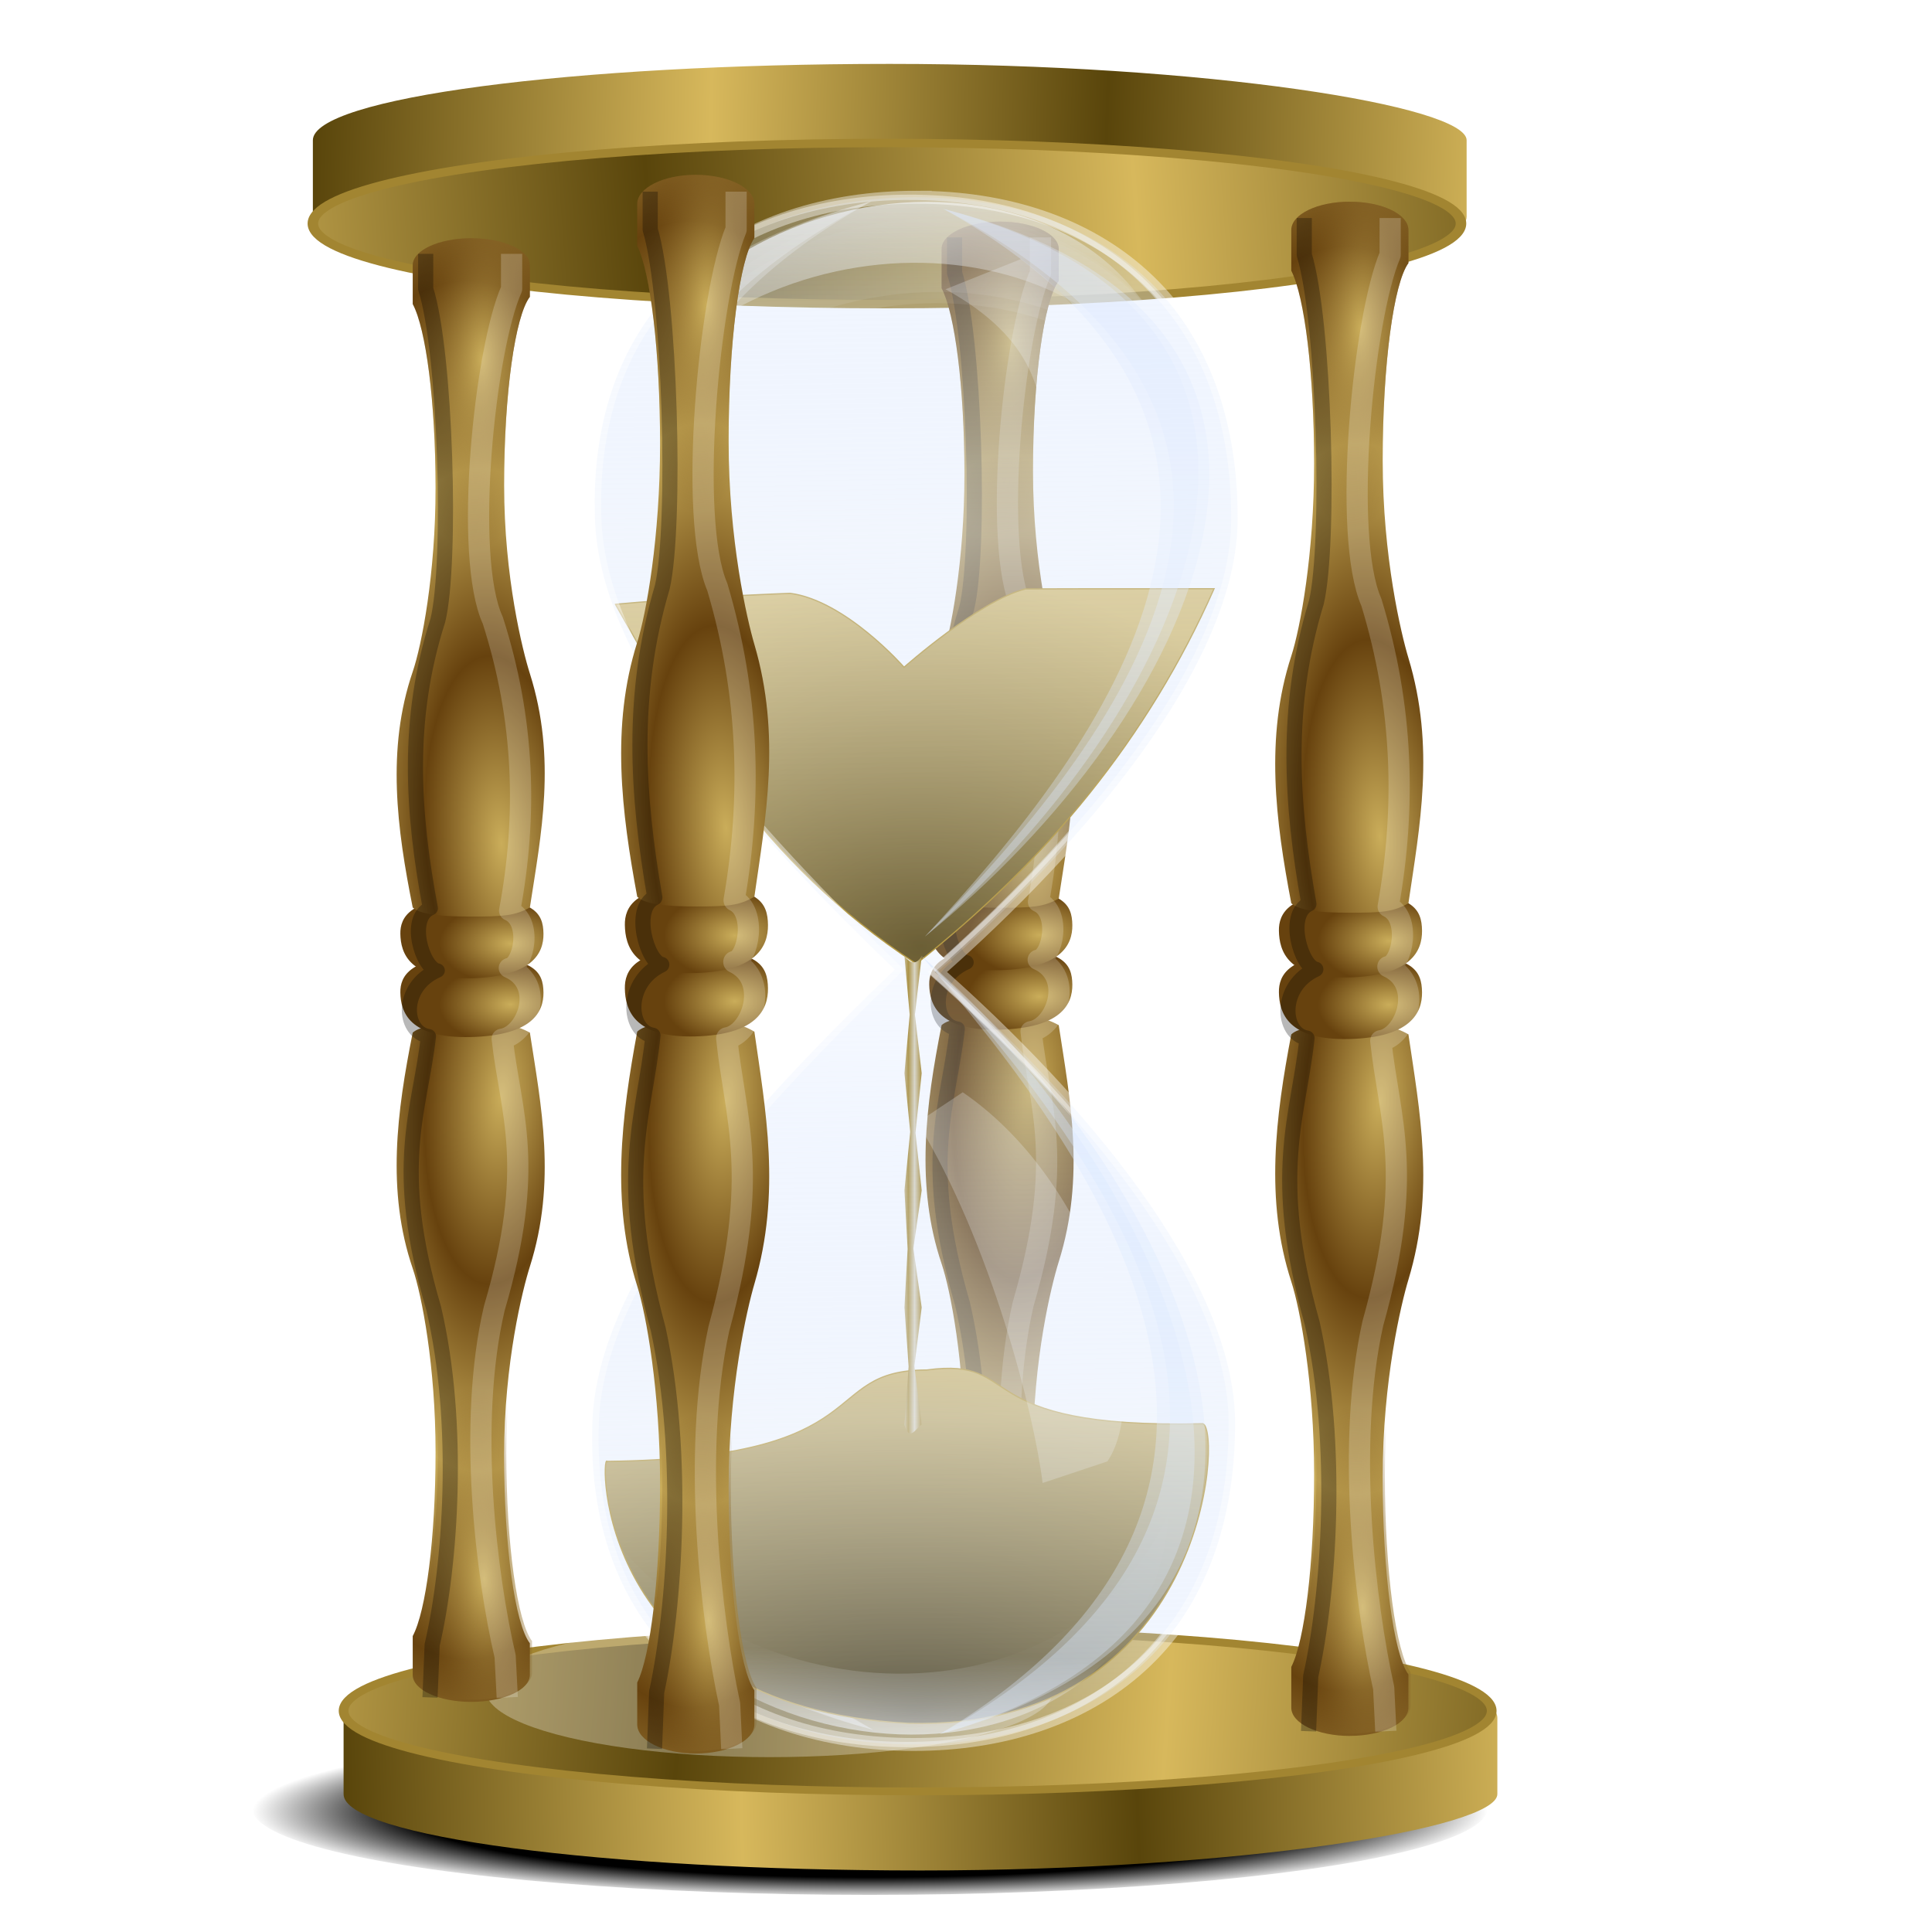 <?xml version="1.0" encoding="UTF-8" standalone="no"?>
<!-- Created with Inkscape (http://www.inkscape.org/) -->

<svg
   xmlns:dc="http://purl.org/dc/elements/1.1/"
   xmlns:cc="http://creativecommons.org/ns#"
   xmlns:rdf="http://www.w3.org/1999/02/22-rdf-syntax-ns#"
   xmlns:svg="http://www.w3.org/2000/svg"
   xmlns="http://www.w3.org/2000/svg"
   xmlns:xlink="http://www.w3.org/1999/xlink"
   xmlns:sodipodi="http://sodipodi.sourceforge.net/DTD/sodipodi-0.dtd"
   xmlns:inkscape="http://www.inkscape.org/namespaces/inkscape"
   width="255"
   height="255"
   viewBox="0 0 67.469 67.469"
   version="1.1"
   id="svg8"
   inkscape:version="0.92.5 (2060ec1f9f, 2020-04-08)"
   sodipodi:docname="sandglass.svg">
  <defs
     id="defs2">
    <linearGradient
       inkscape:collect="always"
       id="linearGradient965">
      <stop
         style="stop-color:#000000;stop-opacity:1;"
         offset="0"
         id="stop961" />
      <stop
         id="stop969"
         offset="0.75"
         style="stop-color:#000000;stop-opacity:1" />
      <stop
         style="stop-color:#000000;stop-opacity:0;"
         offset="1"
         id="stop963" />
    </linearGradient>
    <linearGradient
       inkscape:collect="always"
       id="linearGradient939">
      <stop
         id="stop935"
         stop-color="#a88726"
         stop-opacity="1" />
      <stop
         offset="1"
         id="stop937"
         stop-color="#dcd3b9"
         stop-opacity="1" />
    </linearGradient>
    <linearGradient
       id="linearGradient930"
       inkscape:collect="always">
      <stop
         stop-opacity="1"
         stop-color="#3b2e08"
         id="stop926" />
      <stop
         stop-opacity="1"
         stop-color="#d7b85c"
         id="stop928"
         offset="1" />
    </linearGradient>
    <linearGradient
       id="linearGradient934">
      <stop
         id="stop930"
         stop-color="#ffffff"
         stop-opacity="0.018" />
      <stop
         offset="1"
         id="stop932"
         stop-color="#ffffff"
         stop-opacity="0.721" />
    </linearGradient>
    <linearGradient
       inkscape:collect="always"
       id="linearGradient916">
      <stop
         id="stop912"
         stop-color="#ffffff"
         stop-opacity="0.495"
         style="stop-color:#e4edfc;stop-opacity:0.494" />
      <stop
         offset="1"
         id="stop914"
         stop-color="#ffffff"
         stop-opacity="0.149"
         style="stop-color:#c0d6ff;stop-opacity:0.149" />
    </linearGradient>
    <linearGradient
       inkscape:collect="always"
       id="linearGradient919">
      <stop
         id="stop915"
         stop-color="#caad5a"
         stop-opacity="1" />
      <stop
         offset="1"
         id="stop917"
         stop-color="#67420e"
         stop-opacity="0" />
    </linearGradient>
    <linearGradient
       id="linearGradient909"
       inkscape:collect="always">
      <stop
         stop-opacity="1"
         stop-color="#caad5a"
         id="stop905" />
      <stop
         stop-opacity="1"
         stop-color="#67420e"
         id="stop907"
         offset="1" />
    </linearGradient>
    <linearGradient
       inkscape:collect="always"
       id="linearGradient947-3">
      <stop
         id="stop943"
         stop-color="#59450b"
         stop-opacity="1" />
      <stop
         offset="1"
         id="stop945"
         stop-color="#d7b85c"
         stop-opacity="1" />
    </linearGradient>
    <clipPath
       clipPathUnits="userSpaceOnUse"
       id="clipPath2059">
      <path
         d="m -10.1,231.685 c 3.559,2.506 4.832,-0.585 2.965,-3.064 -3.182,-4.225 -6.444,-9.84 -12.355,-15.913 -2.595,-2.669 -11.861,-7.808 -11.861,-7.808 0,0 -0.115,-2.188 -0.099,-3.064 0.011,-0.582 -0.566,-0.564 -0.89,-0.297 -0.782,0.645 -2.471,2.57 -2.471,2.57 l -1.68,-0.099 -1.087,-1.581 c -0.297,-0.411 -0.636,-0.346 -0.89,0 -0.545,1.85 -0.879,3.885 -3.459,3.954 l 4.448,3.954 c 7.766,1.553 15.579,5.585 20.262,14.332 0,0 4.526,5.194 7.116,7.018 z"
         id="path2061"
         sodipodi:nodetypes="csscsscccccccs"
         inkscape:connector-curvature="0"
         stroke-dasharray="none"
         stroke-opacity="1"
         fill="#ffffff"
         fill-rule="evenodd"
         stroke="none"
         stroke-linejoin="miter"
         fill-opacity="1"
         stroke-linecap="butt"
         stroke-width="0.048"
         stroke-miterlimit="4" />
    </clipPath>
    <clipPath
       id="clipPath2059-5"
       clipPathUnits="userSpaceOnUse">
      <path
         stroke-miterlimit="4"
         stroke-width="0.048"
         stroke-linecap="butt"
         fill-opacity="1"
         stroke-linejoin="miter"
         stroke="none"
         fill-rule="evenodd"
         fill="#ffffff"
         stroke-opacity="1"
         stroke-dasharray="none"
         inkscape:connector-curvature="0"
         sodipodi:nodetypes="csscsscccccccs"
         id="path2061-3"
         d="m -10.1,231.685 c 3.559,2.506 4.832,-0.585 2.965,-3.064 -3.182,-4.225 -6.444,-9.84 -12.355,-15.913 -2.595,-2.669 -11.861,-7.808 -11.861,-7.808 0,0 -0.115,-2.188 -0.099,-3.064 0.011,-0.582 -0.566,-0.564 -0.89,-0.297 -0.782,0.645 -2.471,2.57 -2.471,2.57 l -1.68,-0.099 -1.087,-1.581 c -0.297,-0.411 -0.636,-0.346 -0.89,0 -0.545,1.85 -0.879,3.885 -3.459,3.954 l 4.448,3.954 c 7.766,1.553 15.579,5.585 20.262,14.332 0,0 4.526,5.194 7.116,7.018 z" />
    </clipPath>
    <clipPath
       id="clipPath">
      <path
         fill-opacity="0.95"
         stroke="none"
         fill="#1b1b1b"
         sodipodi:nodetypes="csssscc"
         inkscape:connector-curvature="0"
         id="rect5264"
         d="m -515.73,435.564 v 5.838 c 0,9.743 -7.844,17.587 -17.587,17.587 h -135.051 c -9.743,0 -17.587,-7.844 -17.587,-17.587 v -5.838 z" />
    </clipPath>
    <clipPath
       clipPathUnits="userSpaceOnUse"
       id="clipPath2059-7">
      <path
         d="m -10.1,231.685 c 3.559,2.506 4.832,-0.585 2.965,-3.064 -3.182,-4.225 -6.444,-9.84 -12.355,-15.913 -2.595,-2.669 -11.861,-7.808 -11.861,-7.808 0,0 -0.115,-2.188 -0.099,-3.064 0.011,-0.582 -0.566,-0.564 -0.89,-0.297 -0.782,0.645 -2.471,2.57 -2.471,2.57 l -1.68,-0.099 -1.087,-1.581 c -0.297,-0.411 -0.636,-0.346 -0.89,0 -0.545,1.85 -0.879,3.885 -3.459,3.954 l 4.448,3.954 c 7.766,1.553 15.579,5.585 20.262,14.332 0,0 4.526,5.194 7.116,7.018 z"
         id="path2061-5"
         sodipodi:nodetypes="csscsscccccccs"
         inkscape:connector-curvature="0"
         stroke-dasharray="none"
         stroke-opacity="1"
         fill="#ffffff"
         fill-rule="evenodd"
         stroke="none"
         stroke-linejoin="miter"
         fill-opacity="1"
         stroke-linecap="butt"
         stroke-width="0.048"
         stroke-miterlimit="4" />
    </clipPath>
    <clipPath
       clipPathUnits="userSpaceOnUse"
       id="clipPath1162">
      <path
         stroke-miterlimit="4"
         stroke-width="0.071"
         stroke-linecap="round"
         fill-opacity="0.347"
         stroke-linejoin="round"
         stroke="none"
         fill="#000000"
         stroke-opacity="1"
         stroke-dasharray="none"
         inkscape:connector-curvature="0"
         d="m -65.65,239.846 c -9.358,0 -16.952,7.594 -16.952,16.952 0,9.358 7.594,16.941 16.952,16.941 0.292,0 0.579,-0.008 0.868,-0.022 2.123,-0.108 4.148,-0.606 5.995,-1.424 l 2.67,3.971 c -0.226,0.495 -0.245,0.964 -0.011,1.313 l 15.673,23.326 c 0.495,0.737 1.944,0.632 3.248,-0.245 1.304,-0.876 1.964,-2.177 1.468,-2.914 L -51.423,274.417 c -0.233,-0.347 -0.683,-0.499 -1.224,-0.478 l -2.558,-3.804 c 3.96,-3.1 6.507,-7.92 6.507,-13.337 0,-9.358 -7.594,-16.952 -16.952,-16.952 z m 0,2.581 c 7.929,0 14.371,6.442 14.371,14.371 0,7.929 -6.442,14.36 -14.371,14.36 -7.929,0 -14.349,-6.431 -14.349,-14.36 0,-0.248 -0.001,-0.489 0.011,-0.734 0.384,-7.586 6.657,-13.637 14.338,-13.637 z"
         id="path1164" />
    </clipPath>
    <linearGradient
       id="linearGradient3929">
      <stop
         id="stop3931"
         stop-color="#ffffff"
         stop-opacity="0.257" />
      <stop
         offset="1"
         id="stop3933"
         stop-color="#ffffff"
         stop-opacity="0" />
    </linearGradient>
    <linearGradient
       y2="244.59"
       x2="1414.71"
       y1="235.4"
       x1="1093.18"
       spreadMethod="reflect"
       gradientTransform="translate(-2007.229,-34.449)"
       gradientUnits="userSpaceOnUse"
       id="linearGradient4016"
       xlink:href="#linearGradient947-3"
       inkscape:collect="always" />
    <linearGradient
       y2="341.27"
       x2="-251.05"
       y1="363.83"
       x1="-640.23"
       spreadMethod="reflect"
       gradientUnits="userSpaceOnUse"
       id="linearGradient4018"
       xlink:href="#linearGradient947-3"
       inkscape:collect="always" />
    <radialGradient
       r="57.53"
       fy="826.94"
       fx="-753.7"
       cy="826.94"
       cx="-753.7"
       gradientTransform="matrix(0.043,0,0,0.026,80.912,243.119)"
       gradientUnits="userSpaceOnUse"
       id="radialGradient4040"
       xlink:href="#linearGradient909"
       inkscape:collect="always" />
    <radialGradient
       r="57.53"
       fy="823.99"
       fx="-753.7"
       cy="823.99"
       cx="-753.7"
       gradientTransform="matrix(0.043,0,0,0.026,80.912,240.968)"
       gradientUnits="userSpaceOnUse"
       id="radialGradient4042"
       xlink:href="#linearGradient909"
       inkscape:collect="always" />
    <linearGradient
       y2="218.43"
       x2="-398.72"
       y1="355.84"
       x1="-383.67"
       gradientUnits="userSpaceOnUse"
       id="linearGradient4048"
       xlink:href="#linearGradient934"
       inkscape:collect="always"
       gradientTransform="matrix(0.043,0,0,0.043,49.455,226.502)" />
    <linearGradient
       inkscape:collect="always"
       xlink:href="#linearGradient947-3"
       id="linearGradient4816"
       gradientUnits="userSpaceOnUse"
       gradientTransform="translate(-2007.229,-34.449)"
       x1="1093.18"
       y1="235.4"
       x2="1414.71"
       y2="244.59"
       spreadMethod="reflect" />
    <linearGradient
       inkscape:collect="always"
       xlink:href="#linearGradient947-3"
       id="linearGradient4818"
       gradientUnits="userSpaceOnUse"
       x1="-640.23"
       y1="363.83"
       x2="-251.05"
       y2="341.27"
       spreadMethod="reflect" />
    <linearGradient
       inkscape:collect="always"
       xlink:href="#linearGradient3929"
       id="linearGradient4820"
       gradientUnits="userSpaceOnUse"
       x1="-399.72"
       y1="480.65"
       x2="-398.72"
       y2="218.43"
       gradientTransform="matrix(0.043,0,0,0.043,50.23,227.121)" />
    <linearGradient
       inkscape:collect="always"
       xlink:href="#linearGradient3929"
       id="linearGradient4822"
       gradientUnits="userSpaceOnUse"
       x1="-399.72"
       y1="480.65"
       x2="-398.72"
       y2="218.43"
       gradientTransform="matrix(0.043,0,0,0.043,50.23,227.121)" />
    <radialGradient
       inkscape:collect="always"
       xlink:href="#linearGradient947-3"
       id="radialGradient949"
       cx="32.09"
       cy="265.77"
       fx="32.09"
       fy="265.77"
       r="10.337"
       gradientTransform="matrix(1.629,-0.006,0.005,1.236,-21.425,-65.737)"
       gradientUnits="userSpaceOnUse" />
    <radialGradient
       inkscape:collect="always"
       xlink:href="#linearGradient930"
       id="radialGradient957"
       cx="31.823"
       cy="293.24"
       fx="31.823"
       fy="293.24"
       r="10.553"
       gradientTransform="matrix(2.325,0.049,-0.025,1.195,-34.761,-62.636)"
       gradientUnits="userSpaceOnUse" />
    <radialGradient
       inkscape:collect="always"
       xlink:href="#linearGradient909"
       id="radialGradient903"
       cx="48.05"
       cy="251.33"
       fx="48.05"
       fy="251.33"
       r="2.585"
       gradientTransform="matrix(1.023,-0.066,0.182,2.657,-46.707,-405.872)"
       gradientUnits="userSpaceOnUse"
       spreadMethod="reflect" />
    <radialGradient
       inkscape:collect="always"
       xlink:href="#linearGradient919"
       id="radialGradient913"
       gradientUnits="userSpaceOnUse"
       gradientTransform="matrix(1.023,0.053,-0.148,2.715,33.795,-425.871)"
       cx="48.803"
       cy="244.67"
       fx="48.803"
       fy="244.67"
       r="2.585"
       spreadMethod="pad" />
    <radialGradient
       inkscape:collect="always"
       xlink:href="#linearGradient909"
       id="radialGradient950"
       gradientUnits="userSpaceOnUse"
       gradientTransform="matrix(1.023,0.066,0.182,-2.657,-46.707,932.599)"
       cx="48.05"
       cy="251.33"
       fx="48.05"
       fy="251.33"
       r="2.585"
       spreadMethod="reflect" />
    <radialGradient
       inkscape:collect="always"
       xlink:href="#linearGradient919"
       id="radialGradient952"
       gradientUnits="userSpaceOnUse"
       gradientTransform="matrix(1.023,-0.053,-0.148,-2.715,33.872,952.517)"
       cx="48.803"
       cy="244.67"
       fx="48.803"
       fy="244.67"
       r="2.585"
       spreadMethod="pad" />
    <linearGradient
       inkscape:collect="always"
       xlink:href="#linearGradient916"
       id="linearGradient918"
       x1="31.607"
       y1="278.77"
       x2="31.363"
       y2="263.36"
       gradientUnits="userSpaceOnUse"
       spreadMethod="reflect"
       gradientTransform="translate(0.155,0.308)" />
    <linearGradient
       inkscape:collect="always"
       xlink:href="#linearGradient934"
       id="linearGradient928"
       gradientUnits="userSpaceOnUse"
       gradientTransform="matrix(0.043,0,0,-0.043,48.913,300.184)"
       x1="-396.15"
       y1="300.56"
       x2="-398.72"
       y2="218.43" />
    <filter
       inkscape:collect="always"
       id="filter924"
       x="-0.228"
       width="1.456"
       y="-0.006"
       height="1.012"
       color-interpolation-filters="sRGB">
      <feGaussianBlur
         inkscape:collect="always"
         stdDeviation="0.136"
         id="feGaussianBlur926" />
    </filter>
    <linearGradient
       inkscape:collect="always"
       xlink:href="#linearGradient939"
       id="linearGradient941"
       x1="31.495"
       y1="271.46"
       x2="31.715"
       y2="271.46"
       gradientUnits="userSpaceOnUse"
       spreadMethod="reflect"
       gradientTransform="translate(0.225,-0.157)" />
    <radialGradient
       inkscape:collect="always"
       xlink:href="#linearGradient909"
       id="radialGradient968"
       gradientUnits="userSpaceOnUse"
       gradientTransform="matrix(1.023,0.066,0.182,-2.657,-46.707,932.599)"
       cx="48.05"
       cy="251.33"
       fx="48.05"
       fy="251.33"
       r="2.585"
       spreadMethod="reflect" />
    <radialGradient
       inkscape:collect="always"
       xlink:href="#linearGradient909"
       id="radialGradient970"
       gradientUnits="userSpaceOnUse"
       gradientTransform="matrix(0.043,0,0,0.026,80.912,243.119)"
       cx="-753.7"
       cy="826.94"
       fx="-753.7"
       fy="826.94"
       r="57.53" />
    <radialGradient
       inkscape:collect="always"
       xlink:href="#linearGradient909"
       id="radialGradient972"
       gradientUnits="userSpaceOnUse"
       gradientTransform="matrix(0.043,0,0,0.026,80.912,240.968)"
       cx="-753.7"
       cy="823.99"
       fx="-753.7"
       fy="823.99"
       r="57.53" />
    <radialGradient
       inkscape:collect="always"
       xlink:href="#linearGradient909"
       id="radialGradient974"
       gradientUnits="userSpaceOnUse"
       gradientTransform="matrix(1.023,-0.066,0.182,2.657,-46.707,-405.872)"
       cx="48.05"
       cy="251.33"
       fx="48.05"
       fy="251.33"
       r="2.585"
       spreadMethod="reflect" />
    <radialGradient
       inkscape:collect="always"
       xlink:href="#linearGradient919"
       id="radialGradient976"
       gradientUnits="userSpaceOnUse"
       gradientTransform="matrix(1.023,0.053,-0.148,2.715,33.795,-425.871)"
       cx="48.803"
       cy="244.67"
       fx="48.803"
       fy="244.67"
       r="2.585"
       spreadMethod="pad" />
    <radialGradient
       inkscape:collect="always"
       xlink:href="#linearGradient919"
       id="radialGradient978"
       gradientUnits="userSpaceOnUse"
       gradientTransform="matrix(1.023,-0.053,-0.148,-2.715,33.872,952.517)"
       cx="48.803"
       cy="244.67"
       fx="48.803"
       fy="244.67"
       r="2.585"
       spreadMethod="pad" />
    <radialGradient
       inkscape:collect="always"
       xlink:href="#linearGradient909"
       id="radialGradient998"
       gradientUnits="userSpaceOnUse"
       gradientTransform="matrix(1.023,0.066,0.182,-2.657,-46.707,932.599)"
       cx="48.05"
       cy="251.33"
       fx="48.05"
       fy="251.33"
       r="2.585"
       spreadMethod="reflect" />
    <radialGradient
       inkscape:collect="always"
       xlink:href="#linearGradient909"
       id="radialGradient1000"
       gradientUnits="userSpaceOnUse"
       gradientTransform="matrix(0.043,0,0,0.026,80.912,243.119)"
       cx="-753.7"
       cy="826.94"
       fx="-753.7"
       fy="826.94"
       r="57.53" />
    <radialGradient
       inkscape:collect="always"
       xlink:href="#linearGradient909"
       id="radialGradient1002"
       gradientUnits="userSpaceOnUse"
       gradientTransform="matrix(0.043,0,0,0.026,80.912,240.968)"
       cx="-753.7"
       cy="823.99"
       fx="-753.7"
       fy="823.99"
       r="57.53" />
    <radialGradient
       inkscape:collect="always"
       xlink:href="#linearGradient909"
       id="radialGradient1004"
       gradientUnits="userSpaceOnUse"
       gradientTransform="matrix(1.023,-0.066,0.182,2.657,-46.707,-405.872)"
       cx="48.05"
       cy="251.33"
       fx="48.05"
       fy="251.33"
       r="2.585"
       spreadMethod="reflect" />
    <radialGradient
       inkscape:collect="always"
       xlink:href="#linearGradient919"
       id="radialGradient1006"
       gradientUnits="userSpaceOnUse"
       gradientTransform="matrix(1.023,0.053,-0.148,2.715,33.795,-425.871)"
       cx="48.803"
       cy="244.67"
       fx="48.803"
       fy="244.67"
       r="2.585"
       spreadMethod="pad" />
    <radialGradient
       inkscape:collect="always"
       xlink:href="#linearGradient919"
       id="radialGradient1008"
       gradientUnits="userSpaceOnUse"
       gradientTransform="matrix(1.023,-0.053,-0.148,-2.715,33.872,952.517)"
       cx="48.803"
       cy="244.67"
       fx="48.803"
       fy="244.67"
       r="2.585"
       spreadMethod="pad" />
    <radialGradient
       inkscape:collect="always"
       xlink:href="#linearGradient909"
       id="radialGradient1028"
       gradientUnits="userSpaceOnUse"
       gradientTransform="matrix(1.023,0.066,0.182,-2.657,-46.707,932.599)"
       cx="48.05"
       cy="251.33"
       fx="48.05"
       fy="251.33"
       r="2.585"
       spreadMethod="reflect" />
    <radialGradient
       inkscape:collect="always"
       xlink:href="#linearGradient909"
       id="radialGradient1030"
       gradientUnits="userSpaceOnUse"
       gradientTransform="matrix(0.043,0,0,0.026,80.912,243.119)"
       cx="-753.7"
       cy="826.94"
       fx="-753.7"
       fy="826.94"
       r="57.53" />
    <radialGradient
       inkscape:collect="always"
       xlink:href="#linearGradient909"
       id="radialGradient1032"
       gradientUnits="userSpaceOnUse"
       gradientTransform="matrix(0.043,0,0,0.026,80.912,240.968)"
       cx="-753.7"
       cy="823.99"
       fx="-753.7"
       fy="823.99"
       r="57.53" />
    <radialGradient
       inkscape:collect="always"
       xlink:href="#linearGradient909"
       id="radialGradient1034"
       gradientUnits="userSpaceOnUse"
       gradientTransform="matrix(1.023,-0.066,0.182,2.657,-46.707,-405.872)"
       cx="48.05"
       cy="251.33"
       fx="48.05"
       fy="251.33"
       r="2.585"
       spreadMethod="reflect" />
    <radialGradient
       inkscape:collect="always"
       xlink:href="#linearGradient919"
       id="radialGradient1036"
       gradientUnits="userSpaceOnUse"
       gradientTransform="matrix(1.023,0.053,-0.148,2.715,33.795,-425.871)"
       cx="48.803"
       cy="244.67"
       fx="48.803"
       fy="244.67"
       r="2.585"
       spreadMethod="pad" />
    <radialGradient
       inkscape:collect="always"
       xlink:href="#linearGradient919"
       id="radialGradient1038"
       gradientUnits="userSpaceOnUse"
       gradientTransform="matrix(1.023,-0.053,-0.148,-2.715,33.872,952.517)"
       cx="48.803"
       cy="244.67"
       fx="48.803"
       fy="244.67"
       r="2.585"
       spreadMethod="pad" />
    <radialGradient
       inkscape:collect="always"
       xlink:href="#linearGradient965"
       id="radialGradient967"
       cx="-12.704"
       cy="-289.544"
       fx="-12.704"
       fy="-289.544"
       r="20.254"
       gradientTransform="matrix(1.065,0,0,0.15,43.91,-249.378)"
       gradientUnits="userSpaceOnUse" />
  </defs>
  <sodipodi:namedview
     id="base"
     pagecolor="#ff0000"
     bordercolor="#666666"
     borderopacity="1.0"
     inkscape:pageopacity="0"
     inkscape:pageshadow="2"
     inkscape:zoom="3.5098039"
     inkscape:cx="127.5"
     inkscape:cy="127.5"
     inkscape:document-units="px"
     inkscape:current-layer="layer1"
     showgrid="false"
     inkscape:snap-to-guides="false"
     inkscape:snap-grids="false"
     inkscape:snap-others="false"
     inkscape:object-nodes="false"
     inkscape:snap-nodes="false"
     inkscape:snap-global="false"
     inkscape:window-width="1920"
     inkscape:window-height="1056"
     inkscape:window-x="0"
     inkscape:window-y="0"
     inkscape:window-maximized="1"
     units="px"
     showguides="false" />
  <g
     inkscape:label="Layer 1"
     inkscape:groupmode="layer"
     id="layer1"
     transform="translate(0,-229.531)">
    <ellipse
       style="fill:url(#radialGradient967);fill-opacity:1;stroke:none;stroke-width:0.327;stroke-miterlimit:4;stroke-dasharray:none;stroke-opacity:1"
       ry="3.029"
       rx="21.573"
       cy="-292.676"
       cx="30.378"
       transform="scale(1,-1)"
       id="ellipse951"
       stroke-miterlimit="4" />
    <g
       transform="matrix(0.043,0,0,-0.043,51.303,299.493)"
       id="g3870">
      <rect
         rx="468.5"
         ry="62.01"
         y="107.94"
         x="-914.05"
         height="186.02"
         width="937.01"
         id="rect3872"
         stroke-miterlimit="4"
         stroke-dasharray="none"
         fill="url(#linearGradient4816)"
         fill-opacity="1"
         stroke-width="0.4" />
      <ellipse
         ry="80.38"
         rx="459.32"
         cy="321.52"
         cx="-452.43"
         transform="matrix(1.015,0,0,0.814,11.38,-24.114)"
         id="path3874"
         stroke-miterlimit="4"
         stroke-dasharray="none"
         stroke-opacity="1"
         fill="url(#linearGradient4818)"
         stroke="#a28531"
         fill-opacity="1"
         stroke-width="7.771" />
    </g>
    <ellipse
       style="opacity:1;fill:#ffffff;fill-opacity:0.293;fill-rule:evenodd;stroke:none;stroke-width:0.529;stroke-linecap:round;stroke-linejoin:round;stroke-miterlimit:4;stroke-dasharray:none;stroke-dashoffset:0;stroke-opacity:0.203;paint-order:normal"
       id="path971"
       cx="26.874"
       cy="288.557"
       rx="9.913"
       ry="2.337" />
    <g
       id="g3866"
       transform="matrix(0.043,0,0,0.043,50.23,227.121)">
      <rect
         id="rect2987"
         width="937.01"
         height="186.02"
         x="-914.05"
         y="107.94"
         ry="62.01"
         rx="468.5"
         stroke-dasharray="none"
         fill="url(#linearGradient4016)"
         fill-opacity="1"
         stroke-width="0.4"
         stroke-miterlimit="4" />
      <ellipse
         ry="80.38"
         rx="459.32"
         cy="321.52"
         cx="-452.43"
         id="path3765"
         transform="matrix(1.015,0,0,0.814,11.38,-24.114)"
         stroke-dasharray="none"
         fill="url(#linearGradient4018)"
         fill-opacity="1"
         stroke-width="8.441"
         stroke-miterlimit="4"
         stroke-opacity="1"
         stroke="#a28531" />
    </g>
    <g
       id="g1026"
       transform="matrix(1,0,0,0.965,-12.212,8.976)">
      <path
         d="m 47.139,290.153 c -1.133,0 -2.045,-0.441 -2.045,-0.988 v -1.422 c 0.463,-0.91 0.798,-3.577 0.798,-6.728 0,-3.15 -0.482,-5.758 -0.798,-6.728 -0.924,-2.834 -0.55,-5.756 0,-8.634 0.254,-0.239 0.911,-0.331 2.045,-0.331 1.133,0 1.514,0.028 2.046,0.331 0.39,2.662 0.94,5.454 0,8.565 -0.251,0.83 -0.899,3.521 -0.899,6.894 0,3.373 0.385,6.194 0.899,6.896 v 1.156 c 0,0.547 -0.913,0.988 -2.046,0.988 z"
         id="path1010"
         inkscape:connector-curvature="0"
         sodipodi:nodetypes="sscsscccsscss"
         stroke-miterlimit="4"
         stroke-dasharray="none"
         fill="url(#radialGradient1028)"
         fill-opacity="1"
         stroke-width="0.017" />
      <path
         stroke-miterlimit="4"
         d="m 49.66,264.185 c 0.008,0.706 -0.384,1.579 -2.558,1.63 -2.144,0.05 -2.428,-0.924 -2.44,-1.63 -0.01,-0.591 0.326,-1.34 2.558,-1.31 2.117,0.029 2.431,0.544 2.44,1.31 z"
         id="path1012"
         inkscape:connector-curvature="0"
         sodipodi:nodetypes="sssss"
         fill="url(#radialGradient1030)"
         fill-opacity="1"
         stroke-width="0.017" />
      <path
         stroke-miterlimit="4"
         sodipodi:nodetypes="sssss"
         inkscape:connector-curvature="0"
         id="path1014"
         d="m 49.66,262.034 c 0.008,0.706 -0.384,1.579 -2.558,1.63 -2.144,0.05 -2.428,-0.924 -2.44,-1.63 -0.01,-0.591 0.326,-1.34 2.558,-1.31 2.117,0.029 2.431,0.544 2.44,1.31 z"
         fill="url(#radialGradient1032)"
         fill-opacity="1"
         stroke-width="0.017" />
      <path
         stroke-miterlimit="4"
         sodipodi:nodetypes="sscsscccsscss"
         inkscape:connector-curvature="0"
         id="path1016"
         d="m 47.139,236.574 c -1.133,0 -2.045,0.441 -2.045,0.988 v 1.422 c 0.463,0.91 0.798,3.577 0.798,6.728 0,3.15 -0.482,5.758 -0.798,6.728 -0.924,2.834 -0.55,5.756 0,8.634 0.254,0.239 0.911,0.331 2.045,0.331 1.133,0 1.514,-0.028 2.046,-0.331 0.39,-2.662 0.94,-5.454 0,-8.565 -0.251,-0.83 -0.899,-3.521 -0.899,-6.894 0,-3.373 0.385,-6.194 0.899,-6.896 v -1.156 c 0,-0.547 -0.913,-0.988 -2.046,-0.988 z"
         stroke-dasharray="none"
         fill="url(#radialGradient1034)"
         fill-opacity="1"
         stroke-width="0.017" />
      <path
         d="m 47.139,236.574 c -1.133,0 -2.045,0.441 -2.045,0.988 v 1.422 c 0.463,0.91 0.798,3.577 0.798,6.728 0,3.15 -0.482,5.758 -0.798,6.728 1.316,-1.36 2.016,-1.206 4.09,0.069 -0.251,-0.83 -0.899,-3.521 -0.899,-6.894 0,-3.373 0.385,-6.194 0.899,-6.896 v -1.156 c 0,-0.547 -0.913,-0.988 -2.046,-0.988 z"
         id="path1018"
         inkscape:connector-curvature="0"
         sodipodi:nodetypes="sscsccscss"
         stroke-miterlimit="4"
         stroke-dasharray="none"
         fill="url(#radialGradient1036)"
         fill-opacity="1"
         stroke-width="0.017" />
      <path
         stroke-miterlimit="4"
         sodipodi:nodetypes="sscsccscss"
         inkscape:connector-curvature="0"
         id="path1020"
         d="m 47.216,290.072 c -1.133,0 -2.045,-0.441 -2.045,-0.988 v -1.422 c 0.463,-0.91 0.798,-3.577 0.798,-6.728 0,-3.15 -0.482,-5.758 -0.798,-6.728 1.316,1.36 2.016,1.206 4.09,-0.069 -0.251,0.83 -0.899,3.521 -0.899,6.894 0,3.373 0.385,6.194 0.899,6.896 v 1.156 c 0,0.547 -0.913,0.988 -2.046,0.988 z"
         stroke-dasharray="none"
         fill="url(#radialGradient1038)"
         fill-opacity="1"
         stroke-width="0.017" />
      <path
         d="m 48.547,237.145 v 1.282 c -0.936,2.193 -1.69,9.792 -0.656,12.137 1.113,3.645 1.209,7.139 0.587,10.629 0.812,0.368 0.504,2.006 -0.01,2.094 1.293,0.59 0.639,2.449 -0.249,2.589 0.291,2.746 1.2,4.617 -0.275,9.865 -0.951,4.247 -0.266,9.852 0.377,12.74 l 0.075,1.508"
         id="path1022"
         inkscape:connector-curvature="0"
         sodipodi:nodetypes="ccccccccc"
         stroke-miterlimit="4"
         stroke-dasharray="none"
         stroke-opacity="0.203"
         fill="none"
         stroke="#ffffff"
         stroke-linejoin="round"
         stroke-linecap="butt"
         stroke-width="0.741" />
      <path
         sodipodi:nodetypes="ccccccccc"
         inkscape:connector-curvature="0"
         id="path1024"
         d="m 45.547,237.145 v 1.282 c 0.707,2.308 0.912,10.065 0.424,12.137 -1.113,3.645 -0.884,7.046 -0.262,10.536 -0.812,0.368 -0.272,2.192 0.242,2.28 -1.293,0.59 -1.196,2.263 -0.308,2.404 -0.291,2.746 -1.293,4.71 0.182,9.958 0.951,4.247 0.591,9.434 -0.052,12.322 l -0.075,1.925"
         stroke-miterlimit="4"
         stroke-dasharray="none"
         stroke-opacity="0.279"
         fill="none"
         filter="url(#filter924)"
         stroke="#000000"
         stroke-linejoin="round"
         stroke-linecap="butt"
         stroke-width="0.529" />
    </g>
    <g
       transform="matrix(0.043,0,0,-0.044,50.296,299.6)"
       id="g3961"
       fill="#ffffff"
       fill-opacity="0.266">
      <path
         sodipodi:nodetypes="ccc"
         inkscape:connector-curvature="0"
         id="path3963"
         d="M -460.606,219.606 C -823.838,311.816 -665.23,632.924 -445.455,810.515 -589.602,655.226 -785.02,401.6 -460.606,219.606 Z"
         fill="#ffffff"
         stroke="none"
         fill-opacity="0.266" />
      <path
         d="M -460.606,219.606 C -812.455,311.816 -652.388,632.924 -445.455,810.515 -598.696,653.927 -803.503,398.96 -460.606,219.606 Z"
         id="path3965"
         inkscape:connector-curvature="0"
         sodipodi:nodetypes="ccc"
         fill="#ffffff"
         stroke="none"
         fill-opacity="0.266" />
    </g>
    <path
       d="m 21.202,280.566 c 9.612,-0.117 7.332,-3.188 11.157,-3.192 3.478,-0.472 1.298,2.07 9.643,1.876 0.681,0.188 0.126,10.732 -10.268,10.466 -11.04,-0.589 -10.751,-9.538 -10.532,-9.149 z"
       id="path3973"
       inkscape:connector-curvature="0"
       sodipodi:nodetypes="ccccc"
       stroke-opacity="1"
       fill="url(#radialGradient957)"
       stroke="#b38e1e"
       stroke-linejoin="miter"
       fill-opacity="1"
       stroke-linecap="butt"
       stroke-width="0.043" />
    <g
       id="g3937"
       transform="matrix(0.043,0,0,0.043,50.23,227.121)"
       fill="#ffffff"
       fill-opacity="0.266">
      <path
         d="M -460.606,219.606 C -823.838,311.816 -665.23,632.924 -445.455,810.515 -589.602,655.226 -785.02,401.6 -460.606,219.606 Z"
         id="path3919"
         inkscape:connector-curvature="0"
         sodipodi:nodetypes="ccc"
         fill="#ffffff"
         stroke="none"
         fill-opacity="0.266" />
      <path
         sodipodi:nodetypes="ccc"
         inkscape:connector-curvature="0"
         id="path3935"
         d="M -460.606,219.606 C -812.455,311.816 -652.388,632.924 -445.455,810.515 -598.696,653.927 -803.503,398.96 -460.606,219.606 Z"
         fill="#ffffff"
         stroke="none"
         fill-opacity="0.266" />
    </g>
    <path
       sodipodi:nodetypes="ccccccc"
       inkscape:connector-curvature="0"
       id="path3971"
       d="m 21.493,250.634 c 2.002,-0.182 4.04,-0.303 6.097,-0.383 1.944,0.251 3.981,2.582 3.981,2.582 0,0 2.635,-2.336 4.237,-2.735 2.204,-0.01 4.407,-0.004 6.589,-0.008 -2.29,5.181 -5.829,9.497 -10.4,13.099 -5.494,-3.594 -8.079,-8.278 -10.504,-12.554 z"
       stroke-opacity="1"
       fill="url(#radialGradient949)"
       stroke="#b38e1e"
       stroke-linejoin="miter"
       fill-opacity="1"
       stroke-linecap="butt"
       stroke-width="0.043" />
    <path
       sodipodi:nodetypes="ccc"
       inkscape:connector-curvature="0"
       id="path3886"
       d="m 21.175,246.821 c 5.274,-9.003 18.313,-8.783 21.375,-0.256 -0.524,-12.349 -18.954,-13.512 -21.375,0.256 z"
       fill="url(#linearGradient4820)"
       stroke="none"
       fill-opacity="1"
       stroke-width="0.043" />
    <path
       d="m 21.405,246.161 c 5.143,-8.525 17.785,-8.514 20.961,-0.363 -1.065,-11.764 -18.505,-11.365 -20.961,0.363 z"
       id="path3896"
       inkscape:connector-curvature="0"
       sodipodi:nodetypes="ccc"
       fill="url(#linearGradient4822)"
       stroke="none"
       fill-opacity="1"
       stroke-width="0.043" />
    <path
       sodipodi:nodetypes="ccc"
       inkscape:connector-curvature="0"
       id="path3898"
       d="m 21.137,244.559 c 4.893,-7.701 16.909,-7.835 20.239,-0.195 -0.878,-10.998 -17.558,-9.801 -20.239,0.195 z"
       fill="url(#linearGradient4048)"
       stroke="none"
       fill-opacity="1"
       stroke-width="0.043" />
    <g
       transform="matrix(-0.043,0,0,0.043,13.146,227.385)"
       id="g3941"
       fill="#ffffff"
       fill-opacity="0.347"
       style="fill:#e3edff;fill-opacity:0.347">
      <path
         sodipodi:nodetypes="ccc"
         inkscape:connector-curvature="0"
         id="path3943"
         d="M -460.606,219.606 C -823.838,311.816 -665.23,632.924 -445.455,810.515 -589.602,655.226 -785.02,401.6 -460.606,219.606 Z"
         fill="#ffffff"
         stroke="none"
         fill-opacity="0.347"
         style="fill:#e3edff;fill-opacity:0.347" />
      <path
         d="M -460.606,219.606 C -812.455,311.816 -652.388,632.924 -445.455,810.515 -598.696,653.927 -803.503,398.96 -460.606,219.606 Z"
         id="path3945"
         inkscape:connector-curvature="0"
         sodipodi:nodetypes="ccc"
         fill="#ffffff"
         stroke="none"
         fill-opacity="0.347"
         style="fill:#e3edff;fill-opacity:0.347" />
    </g>
    <g
       id="g3951"
       transform="matrix(-0.043,0,0,-0.046,13.015,300.189)"
       fill="#ffffff"
       fill-opacity="0.347"
       style="fill:#dde9ff;fill-opacity:0.347">
      <path
         d="M -460.606,219.606 C -823.838,311.816 -665.23,632.924 -445.455,810.515 -589.602,655.226 -785.02,401.6 -460.606,219.606 Z"
         id="path3953"
         inkscape:connector-curvature="0"
         sodipodi:nodetypes="ccc"
         fill="#ffffff"
         stroke="none"
         fill-opacity="0.347"
         style="fill:#dde9ff;fill-opacity:0.347" />
      <path
         sodipodi:nodetypes="ccc"
         inkscape:connector-curvature="0"
         id="path3955"
         d="M -460.606,219.606 C -812.455,311.816 -652.388,632.924 -445.455,810.515 -598.696,653.927 -803.503,398.96 -460.606,219.606 Z"
         fill="#ffffff"
         stroke="none"
         fill-opacity="0.347"
         style="fill:#dde9ff;fill-opacity:0.347" />
    </g>
    <path
       stroke-miterlimit="4"
       inkscape:connector-curvature="0"
       d="m 31.767,236.42 c -6.198,0 -11.476,3.58 -11.223,11.223 0.172,5.209 5.547,10.991 10.471,15.75 -4.949,4.775 -10.388,10.597 -10.561,15.838 -0.253,7.644 5.024,11.222 11.222,11.222 6.198,0 11.223,-3.574 11.223,-11.222 0,-5.102 -5.404,-11.342 -10.397,-15.755 5.018,-4.418 10.487,-10.7 10.487,-15.832 0,-7.648 -5.025,-11.223 -11.223,-11.223 z"
       id="path910"
       stroke-dasharray="none"
       stroke-opacity="0.419"
       fill="none"
       stroke="#ffffff"
       fill-opacity="0.432"
       stroke-width="0.185" />
    <path
       d="m 20.595,282.127 c 4.893,7.701 16.909,7.835 20.239,0.195 -0.878,10.998 -17.558,9.801 -20.239,-0.195 z"
       id="path926"
       inkscape:connector-curvature="0"
       sodipodi:nodetypes="ccc"
       fill="url(#linearGradient928)"
       stroke="none"
       fill-opacity="1"
       stroke-width="0.043" />
    <g
       id="g948">
      <path
         stroke-miterlimit="4"
         sodipodi:nodetypes="sscsscccsscss"
         inkscape:connector-curvature="0"
         id="path939"
         d="m 47.139,290.153 c -1.133,0 -2.045,-0.441 -2.045,-0.988 v -1.422 c 0.463,-0.91 0.798,-3.577 0.798,-6.728 0,-3.15 -0.482,-5.758 -0.798,-6.728 -0.924,-2.834 -0.55,-5.756 0,-8.634 0.254,-0.239 0.911,-0.331 2.045,-0.331 1.133,0 1.514,0.028 2.046,0.331 0.39,2.662 0.94,5.454 0,8.565 -0.251,0.83 -0.899,3.521 -0.899,6.894 0,3.373 0.385,6.194 0.899,6.896 v 1.156 c 0,0.547 -0.913,0.988 -2.046,0.988 z"
         stroke-dasharray="none"
         fill="url(#radialGradient950)"
         fill-opacity="1"
         stroke-width="0.017" />
      <path
         sodipodi:nodetypes="sssss"
         inkscape:connector-curvature="0"
         id="path3842"
         d="m 49.66,264.185 c 0.008,0.706 -0.384,1.579 -2.558,1.63 -2.144,0.05 -2.428,-0.924 -2.44,-1.63 -0.01,-0.591 0.326,-1.34 2.558,-1.31 2.117,0.029 2.431,0.544 2.44,1.31 z"
         stroke-miterlimit="4"
         fill="url(#radialGradient4040)"
         fill-opacity="1"
         stroke-width="0.017" />
      <path
         d="m 49.66,262.034 c 0.008,0.706 -0.384,1.579 -2.558,1.63 -2.144,0.05 -2.428,-0.924 -2.44,-1.63 -0.01,-0.591 0.326,-1.34 2.558,-1.31 2.117,0.029 2.431,0.544 2.44,1.31 z"
         id="path3844"
         inkscape:connector-curvature="0"
         sodipodi:nodetypes="sssss"
         stroke-miterlimit="4"
         fill="url(#radialGradient4042)"
         fill-opacity="1"
         stroke-width="0.017" />
      <path
         d="m 47.139,236.574 c -1.133,0 -2.045,0.441 -2.045,0.988 v 1.422 c 0.463,0.91 0.798,3.577 0.798,6.728 0,3.15 -0.482,5.758 -0.798,6.728 -0.924,2.834 -0.55,5.756 0,8.634 0.254,0.239 0.911,0.331 2.045,0.331 1.133,0 1.514,-0.028 2.046,-0.331 0.39,-2.662 0.94,-5.454 0,-8.565 -0.251,-0.83 -0.899,-3.521 -0.899,-6.894 0,-3.373 0.385,-6.194 0.899,-6.896 v -1.156 c 0,-0.547 -0.913,-0.988 -2.046,-0.988 z"
         id="path3846"
         inkscape:connector-curvature="0"
         sodipodi:nodetypes="sscsscccsscss"
         stroke-miterlimit="4"
         stroke-dasharray="none"
         fill="url(#radialGradient903)"
         fill-opacity="1"
         stroke-width="0.017" />
      <path
         stroke-miterlimit="4"
         sodipodi:nodetypes="sscsccscss"
         inkscape:connector-curvature="0"
         id="path911"
         d="m 47.139,236.574 c -1.133,0 -2.045,0.441 -2.045,0.988 v 1.422 c 0.463,0.91 0.798,3.577 0.798,6.728 0,3.15 -0.482,5.758 -0.798,6.728 1.316,-1.36 2.016,-1.206 4.09,0.069 -0.251,-0.83 -0.899,-3.521 -0.899,-6.894 0,-3.373 0.385,-6.194 0.899,-6.896 v -1.156 c 0,-0.547 -0.913,-0.988 -2.046,-0.988 z"
         stroke-dasharray="none"
         fill="url(#radialGradient913)"
         fill-opacity="1"
         stroke-width="0.017" />
      <path
         d="m 47.216,290.072 c -1.133,0 -2.045,-0.441 -2.045,-0.988 v -1.422 c 0.463,-0.91 0.798,-3.577 0.798,-6.728 0,-3.15 -0.482,-5.758 -0.798,-6.728 1.316,1.36 2.016,1.206 4.09,-0.069 -0.251,0.83 -0.899,3.521 -0.899,6.894 0,3.373 0.385,6.194 0.899,6.896 v 1.156 c 0,0.547 -0.913,0.988 -2.046,0.988 z"
         id="path941"
         inkscape:connector-curvature="0"
         sodipodi:nodetypes="sscsccscss"
         stroke-miterlimit="4"
         stroke-dasharray="none"
         fill="url(#radialGradient952)"
         fill-opacity="1"
         stroke-width="0.017" />
      <path
         stroke-miterlimit="4"
         stroke-width="0.741"
         stroke-linecap="butt"
         stroke-linejoin="round"
         stroke="#ffffff"
         fill="none"
         stroke-opacity="0.203"
         stroke-dasharray="none"
         sodipodi:nodetypes="ccccccccc"
         inkscape:connector-curvature="0"
         id="path4623"
         d="m 48.547,237.145 v 1.282 c -0.936,2.193 -1.69,9.792 -0.656,12.137 1.113,3.645 1.209,7.139 0.587,10.629 0.812,0.368 0.504,2.006 -0.01,2.094 1.293,0.59 0.639,2.449 -0.249,2.589 0.291,2.746 1.2,4.617 -0.275,9.865 -0.951,4.247 -0.266,9.852 0.377,12.74 l 0.075,1.508" />
      <path
         stroke-miterlimit="4"
         stroke-width="0.529"
         stroke-linecap="butt"
         stroke-linejoin="round"
         stroke="#000000"
         filter="url(#filter924)"
         fill="none"
         stroke-opacity="0.279"
         stroke-dasharray="none"
         d="m 45.547,237.145 v 1.282 c 0.707,2.308 0.912,10.065 0.424,12.137 -1.113,3.645 -0.884,7.046 -0.262,10.536 -0.812,0.368 -0.272,2.192 0.242,2.28 -1.293,0.59 -1.196,2.263 -0.308,2.404 -0.291,2.746 -1.293,4.71 0.182,9.958 0.951,4.247 0.591,9.434 -0.052,12.322 l -0.075,1.925"
         id="path922"
         inkscape:connector-curvature="0"
         sodipodi:nodetypes="ccccccccc" />
    </g>
    <path
       d="m 33.018,239.633 c 4.381,2.399 3.413,5.466 3.166,8.443 l 2.262,-0.754 c 1.157,-2.525 1.404,-5.624 -2.789,-8.745 z"
       id="path930"
       inkscape:connector-curvature="0"
       sodipodi:nodetypes="ccccc"
       stroke-opacity="1"
       fill="#ffffff"
       stroke="none"
       stroke-linejoin="miter"
       fill-opacity="0.243"
       stroke-linecap="butt"
       stroke-width="0.265" />
    <path
       sodipodi:nodetypes="ccccc"
       inkscape:connector-curvature="0"
       id="path927"
       d="m 32.038,268.731 c 2.572,4.206 4.073,10.16 4.372,12.589 l 2.262,-0.754 c 1.647,-2.427 -0.343,-9.667 -5.051,-12.891 z"
       stroke-opacity="1"
       fill="#ffffff"
       stroke="none"
       stroke-linejoin="miter"
       fill-opacity="0.243"
       stroke-linecap="butt"
       stroke-width="0.265" />
    <path
       d="m 31.585,262.92 c 0.201,0.249 0.402,0.333 0.603,0 l -0.238,2.045 0.238,2.045 -0.219,2.081 0.219,2.008 -0.292,2.027 0.292,2.063 -0.256,2.045 0.256,2.045 c -0.209,0.138 -0.439,0.624 -0.603,0 l 0.146,-2.027 -0.146,-2.063 0.11,-2.045 -0.11,-2.045 0.201,-2.045 -0.201,-2.045 0.183,-2.045 z"
       id="rect932"
       inkscape:connector-curvature="0"
       sodipodi:nodetypes="ccccccccccccccccccc"
       opacity="1"
       stroke-dasharray="none"
       stroke-opacity="0.279"
       paint-order="normal"
       fill="url(#linearGradient941)"
       fill-rule="evenodd"
       stroke="none"
       stroke-linejoin="round"
       fill-opacity="1"
       stroke-linecap="round"
       stroke-width="0.529"
       stroke-dashoffset="0"
       stroke-miterlimit="4" />
    <path
       id="path3880"
       d="m 31.999,236.418 c -6.198,0 -11.476,3.58 -11.223,11.223 0.172,5.209 5.547,10.991 10.471,15.75 -4.949,4.775 -10.388,10.597 -10.561,15.838 -0.253,7.644 5.024,11.222 11.222,11.222 6.198,0 11.223,-3.574 11.223,-11.222 0,-5.102 -5.404,-11.342 -10.397,-15.755 5.018,-4.418 10.487,-10.7 10.487,-15.832 0,-7.648 -5.025,-11.223 -11.223,-11.223 z"
       inkscape:connector-curvature="0"
       stroke-miterlimit="4"
       style="fill:url(#linearGradient918);fill-opacity:1;stroke:#ffffff;stroke-width:0.45;stroke-miterlimit:4;stroke-dasharray:none;stroke-opacity:0.419" />
    <g
       id="g966"
       transform="matrix(1,0,0,1.029,-22.841,-7.799)">
      <path
         d="m 47.139,290.153 c -1.133,0 -2.045,-0.441 -2.045,-0.988 v -1.422 c 0.463,-0.91 0.798,-3.577 0.798,-6.728 0,-3.15 -0.482,-5.758 -0.798,-6.728 -0.924,-2.834 -0.55,-5.756 0,-8.634 0.254,-0.239 0.911,-0.331 2.045,-0.331 1.133,0 1.514,0.028 2.046,0.331 0.39,2.662 0.94,5.454 0,8.565 -0.251,0.83 -0.899,3.521 -0.899,6.894 0,3.373 0.385,6.194 0.899,6.896 v 1.156 c 0,0.547 -0.913,0.988 -2.046,0.988 z"
         id="path950"
         inkscape:connector-curvature="0"
         sodipodi:nodetypes="sscsscccsscss"
         stroke-miterlimit="4"
         stroke-dasharray="none"
         fill="url(#radialGradient968)"
         fill-opacity="1"
         stroke-width="0.017" />
      <path
         stroke-miterlimit="4"
         d="m 49.66,264.185 c 0.008,0.706 -0.384,1.579 -2.558,1.63 -2.144,0.05 -2.428,-0.924 -2.44,-1.63 -0.01,-0.591 0.326,-1.34 2.558,-1.31 2.117,0.029 2.431,0.544 2.44,1.31 z"
         id="path952"
         inkscape:connector-curvature="0"
         sodipodi:nodetypes="sssss"
         fill="url(#radialGradient970)"
         fill-opacity="1"
         stroke-width="0.017" />
      <path
         stroke-miterlimit="4"
         sodipodi:nodetypes="sssss"
         inkscape:connector-curvature="0"
         id="path954"
         d="m 49.66,262.034 c 0.008,0.706 -0.384,1.579 -2.558,1.63 -2.144,0.05 -2.428,-0.924 -2.44,-1.63 -0.01,-0.591 0.326,-1.34 2.558,-1.31 2.117,0.029 2.431,0.544 2.44,1.31 z"
         fill="url(#radialGradient972)"
         fill-opacity="1"
         stroke-width="0.017" />
      <path
         stroke-miterlimit="4"
         sodipodi:nodetypes="sscsscccsscss"
         inkscape:connector-curvature="0"
         id="path956"
         d="m 47.139,236.574 c -1.133,0 -2.045,0.441 -2.045,0.988 v 1.422 c 0.463,0.91 0.798,3.577 0.798,6.728 0,3.15 -0.482,5.758 -0.798,6.728 -0.924,2.834 -0.55,5.756 0,8.634 0.254,0.239 0.911,0.331 2.045,0.331 1.133,0 1.514,-0.028 2.046,-0.331 0.39,-2.662 0.94,-5.454 0,-8.565 -0.251,-0.83 -0.899,-3.521 -0.899,-6.894 0,-3.373 0.385,-6.194 0.899,-6.896 v -1.156 c 0,-0.547 -0.913,-0.988 -2.046,-0.988 z"
         stroke-dasharray="none"
         fill="url(#radialGradient974)"
         fill-opacity="1"
         stroke-width="0.017" />
      <path
         d="m 47.139,236.574 c -1.133,0 -2.045,0.441 -2.045,0.988 v 1.422 c 0.463,0.91 0.798,3.577 0.798,6.728 0,3.15 -0.482,5.758 -0.798,6.728 1.316,-1.36 2.016,-1.206 4.09,0.069 -0.251,-0.83 -0.899,-3.521 -0.899,-6.894 0,-3.373 0.385,-6.194 0.899,-6.896 v -1.156 c 0,-0.547 -0.913,-0.988 -2.046,-0.988 z"
         id="path958"
         inkscape:connector-curvature="0"
         sodipodi:nodetypes="sscsccscss"
         stroke-miterlimit="4"
         stroke-dasharray="none"
         fill="url(#radialGradient976)"
         fill-opacity="1"
         stroke-width="0.017" />
      <path
         stroke-miterlimit="4"
         sodipodi:nodetypes="sscsccscss"
         inkscape:connector-curvature="0"
         id="path960"
         d="m 47.216,290.072 c -1.133,0 -2.045,-0.441 -2.045,-0.988 v -1.422 c 0.463,-0.91 0.798,-3.577 0.798,-6.728 0,-3.15 -0.482,-5.758 -0.798,-6.728 1.316,1.36 2.016,1.206 4.09,-0.069 -0.251,0.83 -0.899,3.521 -0.899,6.894 0,3.373 0.385,6.194 0.899,6.896 v 1.156 c 0,0.547 -0.913,0.988 -2.046,0.988 z"
         stroke-dasharray="none"
         fill="url(#radialGradient978)"
         fill-opacity="1"
         stroke-width="0.017" />
      <path
         d="m 48.547,237.145 v 1.282 c -0.936,2.193 -1.69,9.792 -0.656,12.137 1.113,3.645 1.209,7.139 0.587,10.629 0.812,0.368 0.504,2.006 -0.01,2.094 1.293,0.59 0.639,2.449 -0.249,2.589 0.291,2.746 1.2,4.617 -0.275,9.865 -0.951,4.247 -0.266,9.852 0.377,12.74 l 0.075,1.508"
         id="path962"
         inkscape:connector-curvature="0"
         sodipodi:nodetypes="ccccccccc"
         stroke-miterlimit="4"
         stroke-dasharray="none"
         stroke-opacity="0.203"
         fill="none"
         stroke="#ffffff"
         stroke-linejoin="round"
         stroke-linecap="butt"
         stroke-width="0.741" />
      <path
         sodipodi:nodetypes="ccccccccc"
         inkscape:connector-curvature="0"
         id="path964"
         d="m 45.547,237.145 v 1.282 c 0.707,2.308 0.912,10.065 0.424,12.137 -1.113,3.645 -0.884,7.046 -0.262,10.536 -0.812,0.368 -0.272,2.192 0.242,2.28 -1.293,0.59 -1.196,2.263 -0.308,2.404 -0.291,2.746 -1.293,4.71 0.182,9.958 0.951,4.247 0.591,9.434 -0.052,12.322 l -0.075,1.925"
         stroke-miterlimit="4"
         stroke-dasharray="none"
         stroke-opacity="0.279"
         fill="none"
         filter="url(#filter924)"
         stroke="#000000"
         stroke-linejoin="round"
         stroke-linecap="butt"
         stroke-width="0.529" />
    </g>
    <g
       transform="matrix(1,0,0,0.954,-30.681,12.159)"
       id="g996">
      <path
         stroke-miterlimit="4"
         sodipodi:nodetypes="sscsscccsscss"
         inkscape:connector-curvature="0"
         id="path980"
         d="m 47.139,290.153 c -1.133,0 -2.045,-0.441 -2.045,-0.988 v -1.422 c 0.463,-0.91 0.798,-3.577 0.798,-6.728 0,-3.15 -0.482,-5.758 -0.798,-6.728 -0.924,-2.834 -0.55,-5.756 0,-8.634 0.254,-0.239 0.911,-0.331 2.045,-0.331 1.133,0 1.514,0.028 2.046,0.331 0.39,2.662 0.94,5.454 0,8.565 -0.251,0.83 -0.899,3.521 -0.899,6.894 0,3.373 0.385,6.194 0.899,6.896 v 1.156 c 0,0.547 -0.913,0.988 -2.046,0.988 z"
         stroke-dasharray="none"
         fill="url(#radialGradient998)"
         fill-opacity="1"
         stroke-width="0.017" />
      <path
         sodipodi:nodetypes="sssss"
         inkscape:connector-curvature="0"
         id="path982"
         d="m 49.66,264.185 c 0.008,0.706 -0.384,1.579 -2.558,1.63 -2.144,0.05 -2.428,-0.924 -2.44,-1.63 -0.01,-0.591 0.326,-1.34 2.558,-1.31 2.117,0.029 2.431,0.544 2.44,1.31 z"
         stroke-miterlimit="4"
         fill="url(#radialGradient1000)"
         fill-opacity="1"
         stroke-width="0.017" />
      <path
         d="m 49.66,262.034 c 0.008,0.706 -0.384,1.579 -2.558,1.63 -2.144,0.05 -2.428,-0.924 -2.44,-1.63 -0.01,-0.591 0.326,-1.34 2.558,-1.31 2.117,0.029 2.431,0.544 2.44,1.31 z"
         id="path984"
         inkscape:connector-curvature="0"
         sodipodi:nodetypes="sssss"
         stroke-miterlimit="4"
         fill="url(#radialGradient1002)"
         fill-opacity="1"
         stroke-width="0.017" />
      <path
         d="m 47.139,236.574 c -1.133,0 -2.045,0.441 -2.045,0.988 v 1.422 c 0.463,0.91 0.798,3.577 0.798,6.728 0,3.15 -0.482,5.758 -0.798,6.728 -0.924,2.834 -0.55,5.756 0,8.634 0.254,0.239 0.911,0.331 2.045,0.331 1.133,0 1.514,-0.028 2.046,-0.331 0.39,-2.662 0.94,-5.454 0,-8.565 -0.251,-0.83 -0.899,-3.521 -0.899,-6.894 0,-3.373 0.385,-6.194 0.899,-6.896 v -1.156 c 0,-0.547 -0.913,-0.988 -2.046,-0.988 z"
         id="path986"
         inkscape:connector-curvature="0"
         sodipodi:nodetypes="sscsscccsscss"
         stroke-miterlimit="4"
         stroke-dasharray="none"
         fill="url(#radialGradient1004)"
         fill-opacity="1"
         stroke-width="0.017" />
      <path
         stroke-miterlimit="4"
         sodipodi:nodetypes="sscsccscss"
         inkscape:connector-curvature="0"
         id="path988"
         d="m 47.139,236.574 c -1.133,0 -2.045,0.441 -2.045,0.988 v 1.422 c 0.463,0.91 0.798,3.577 0.798,6.728 0,3.15 -0.482,5.758 -0.798,6.728 1.316,-1.36 2.016,-1.206 4.09,0.069 -0.251,-0.83 -0.899,-3.521 -0.899,-6.894 0,-3.373 0.385,-6.194 0.899,-6.896 v -1.156 c 0,-0.547 -0.913,-0.988 -2.046,-0.988 z"
         stroke-dasharray="none"
         fill="url(#radialGradient1006)"
         fill-opacity="1"
         stroke-width="0.017" />
      <path
         d="m 47.216,290.072 c -1.133,0 -2.045,-0.441 -2.045,-0.988 v -1.422 c 0.463,-0.91 0.798,-3.577 0.798,-6.728 0,-3.15 -0.482,-5.758 -0.798,-6.728 1.316,1.36 2.016,1.206 4.09,-0.069 -0.251,0.83 -0.899,3.521 -0.899,6.894 0,3.373 0.385,6.194 0.899,6.896 v 1.156 c 0,0.547 -0.913,0.988 -2.046,0.988 z"
         id="path990"
         inkscape:connector-curvature="0"
         sodipodi:nodetypes="sscsccscss"
         stroke-miterlimit="4"
         stroke-dasharray="none"
         fill="url(#radialGradient1008)"
         fill-opacity="1"
         stroke-width="0.017" />
      <path
         stroke-miterlimit="4"
         sodipodi:nodetypes="ccccccccc"
         inkscape:connector-curvature="0"
         id="path992"
         d="m 48.547,237.145 v 1.282 c -0.936,2.193 -1.69,9.792 -0.656,12.137 1.113,3.645 1.209,7.139 0.587,10.629 0.812,0.368 0.504,2.006 -0.01,2.094 1.293,0.59 0.639,2.449 -0.249,2.589 0.291,2.746 1.2,4.617 -0.275,9.865 -0.951,4.247 -0.266,9.852 0.377,12.74 l 0.075,1.508"
         stroke-dasharray="none"
         stroke-opacity="0.203"
         fill="none"
         stroke="#ffffff"
         stroke-linejoin="round"
         stroke-linecap="butt"
         stroke-width="0.741" />
      <path
         stroke-miterlimit="4"
         d="m 45.547,237.145 v 1.282 c 0.707,2.308 0.912,10.065 0.424,12.137 -1.113,3.645 -0.884,7.046 -0.262,10.536 -0.812,0.368 -0.272,2.192 0.242,2.28 -1.293,0.59 -1.196,2.263 -0.308,2.404 -0.291,2.746 -1.293,4.71 0.182,9.958 0.951,4.247 0.591,9.434 -0.052,12.322 l -0.075,1.925"
         id="path994"
         inkscape:connector-curvature="0"
         sodipodi:nodetypes="ccccccccc"
         stroke-dasharray="none"
         stroke-opacity="0.279"
         fill="none"
         filter="url(#filter924)"
         stroke="#000000"
         stroke-linejoin="round"
         stroke-linecap="butt"
         stroke-width="0.529" />
    </g>
  </g>
</svg>

